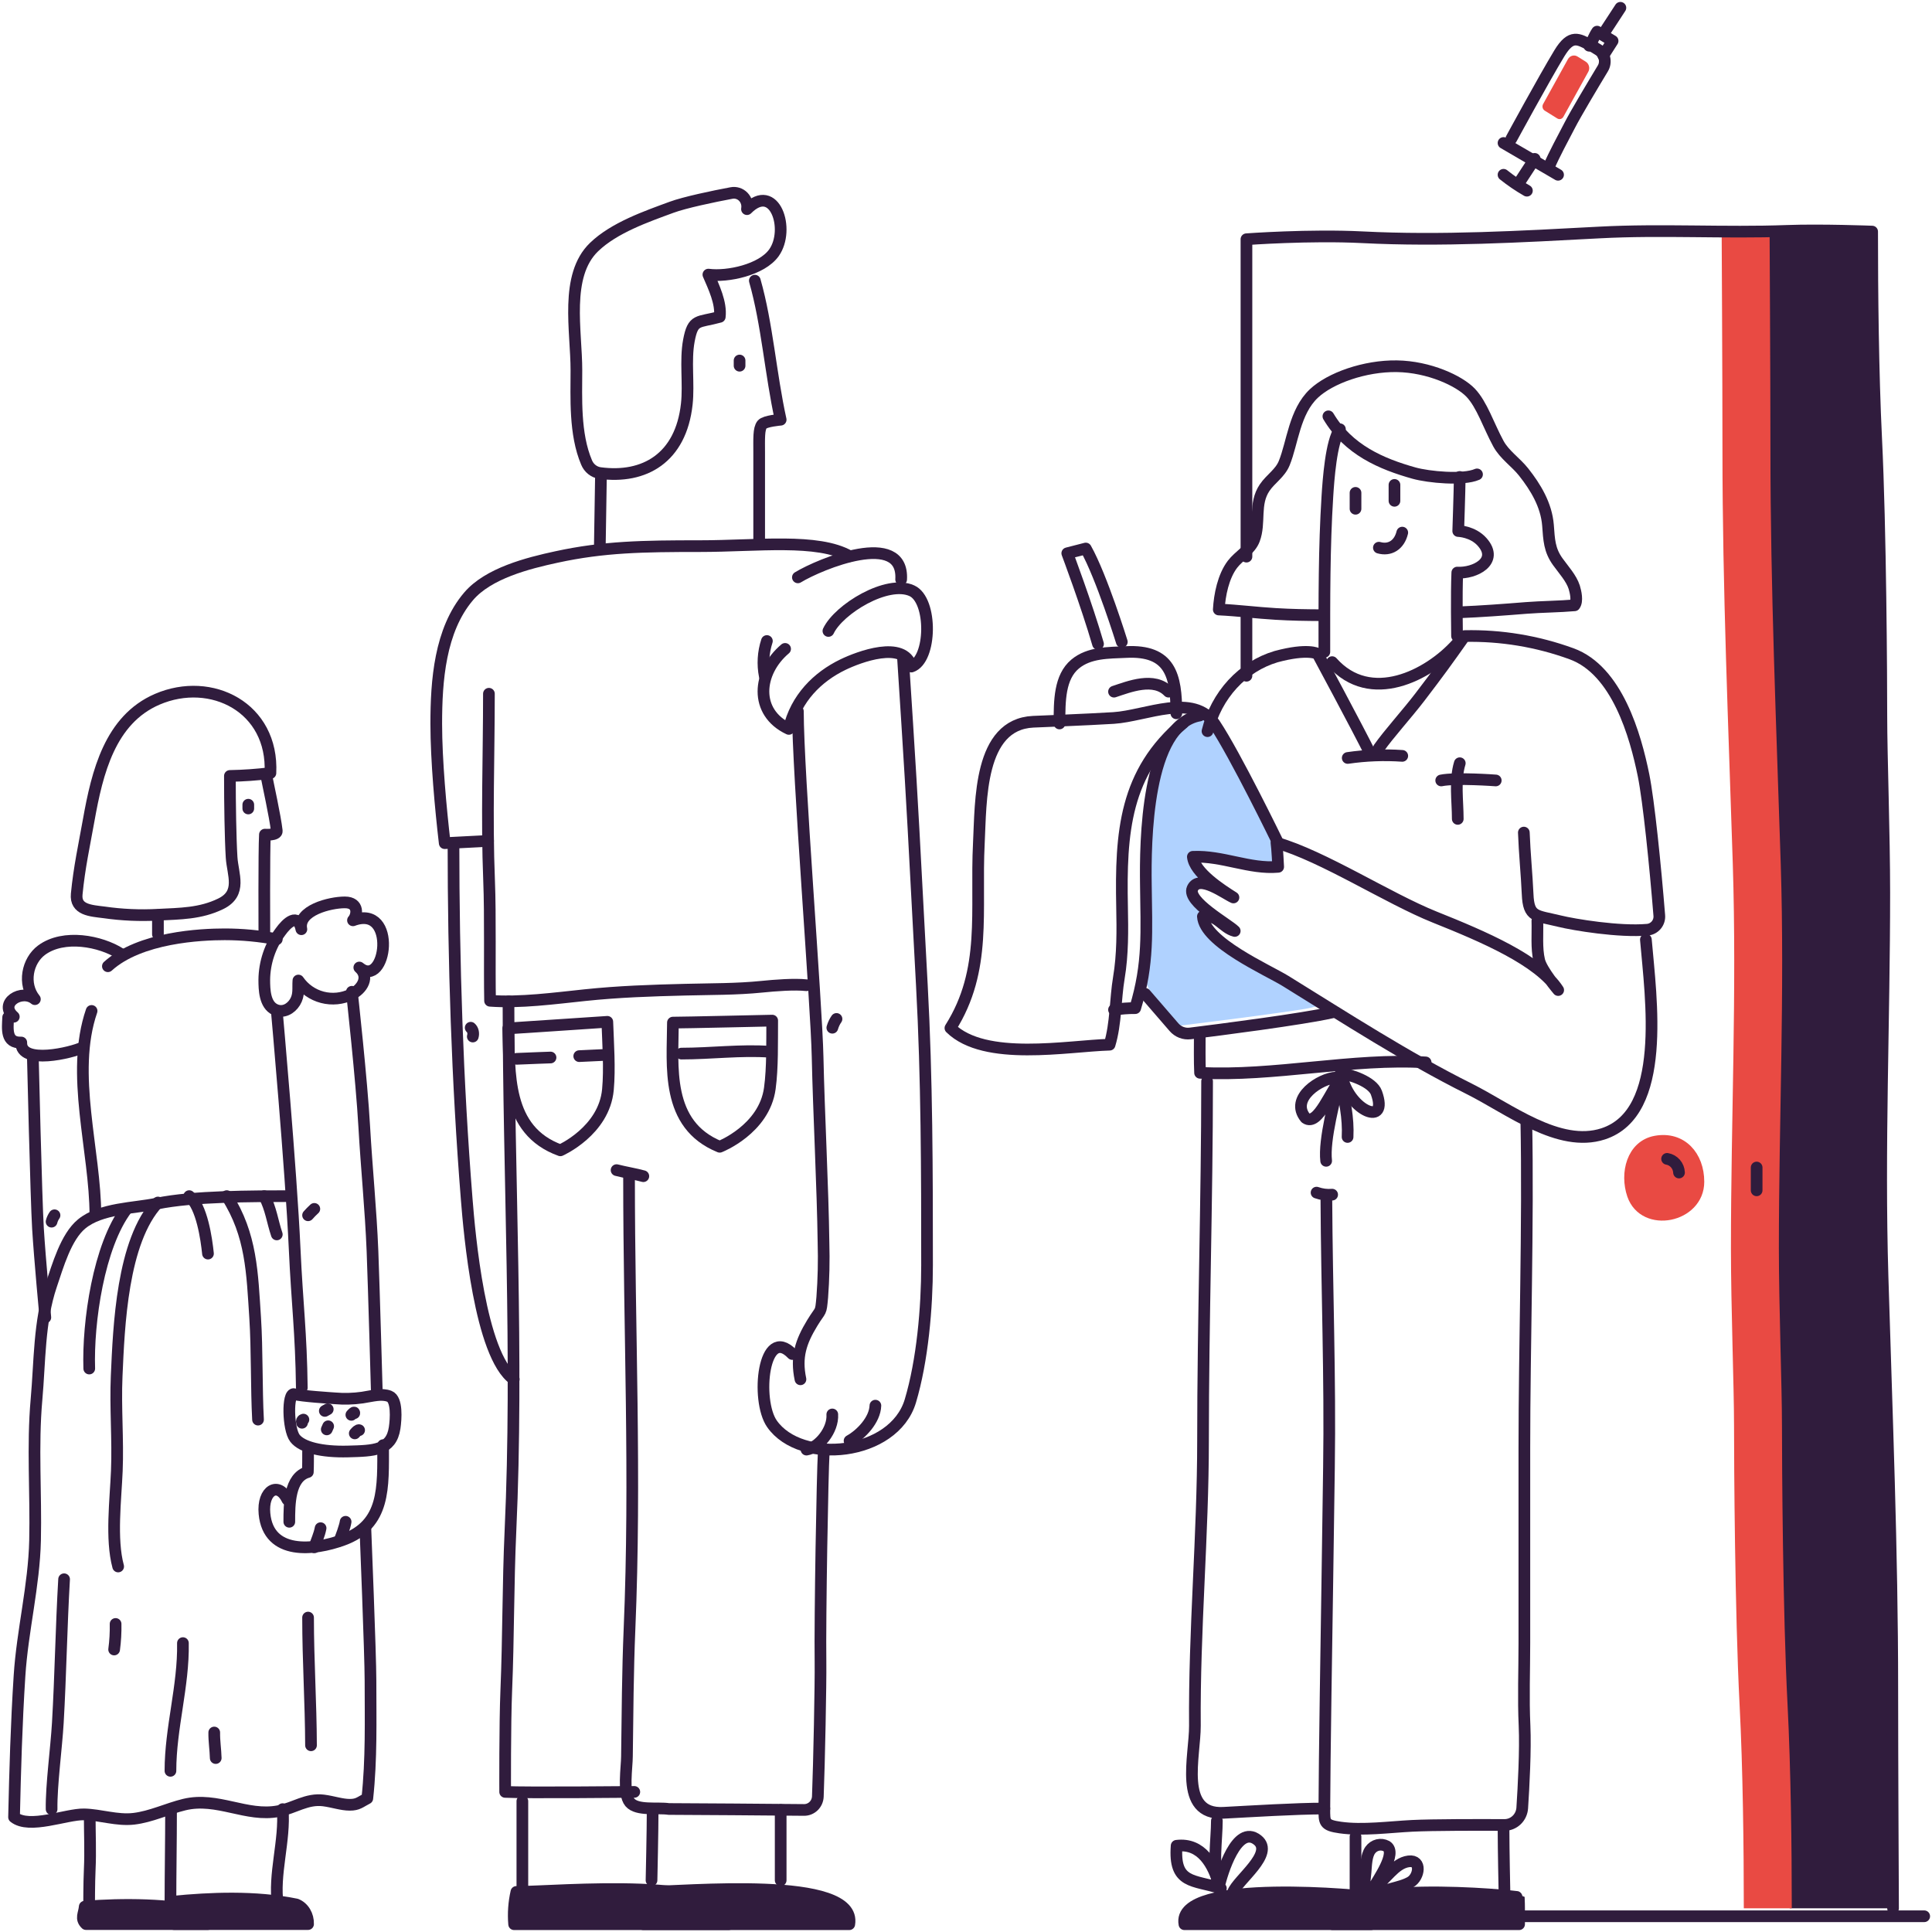<svg width="248" height="248" viewBox="0 0 248 248" fill="none" xmlns="http://www.w3.org/2000/svg">
<path d="M162.388 124.006C158.944 121.829 155.584 120.472 154.208 116.361C154.148 116.184 154.11 116 154.095 115.813C153.985 115.783 152.76 114.438 152.798 113.655C152.681 113.34 154.185 112.846 154.102 112.515C153.962 111.96 152.847 110.19 153.15 109.665C153.15 109.521 155.07 109.441 155.686 109.578C158.252 110.163 160.717 110.839 163.552 111.026C163.442 110.691 164.274 109.943 164.228 109.593C163.964 107.518 162.663 105.493 161.787 103.623C159.977 99.722 157.869 95.968 155.482 92.394C154.537 91.992 153.686 91.551 152.904 92.113C148.856 95.024 148.792 100.074 147.877 104.653C147.835 104.71 147.363 108.575 147.499 110.383C147.589 112.364 147.526 114.348 147.31 116.319C147.291 116.52 147 125.644 147 125.644C147.127 126.236 147.36 126.8 147.688 127.308C149.578 130.516 151.468 131.656 151.468 131.656C155.327 131.181 163.703 130.136 167.573 129.497C168.416 129.357 169.497 129.091 170 128.669C167.577 127.373 164.697 125.469 162.388 124.006Z" fill="#B0D2FF"/>
<path d="M242.901 216.709C242.901 199.073 242.166 181.452 241.629 163.826C241.126 147.282 241.857 131.1 241.857 114.612C241.857 107.069 241.476 96.899 241.476 91.975C241.476 87.05 241.381 67.993 240.794 56.221C240.379 47.887 240.272 37.408 240.272 29.727C240.272 29.727 233.667 29.472 229.175 29.636C228.451 29.659 227.728 29.678 227 29.693V30.109C227 30.109 227.103 49.067 227.103 58.358C227.103 75.991 227.834 93.616 228.371 111.241C228.874 127.786 228.143 143.968 228.143 160.452C228.143 167.999 228.524 178.165 228.524 183.093C228.524 188.021 228.623 207.07 229.21 218.843C229.621 227.177 229.731 237.274 229.731 244.958H243C243 244.958 242.901 225.982 242.901 216.709Z" fill="#301C3D"/>
<path d="M227.153 29.581C227.153 29.581 227.261 48.585 227.261 57.899C227.261 75.576 228.023 93.244 228.583 110.912C229.107 127.498 228.344 143.72 228.344 160.244C228.344 167.81 228.741 178.001 228.741 182.941C228.741 187.881 228.845 206.977 229.456 218.779C229.885 227.133 230 237.255 230 244.959H223.843C223.843 237.255 223.731 227.133 223.299 218.779C222.691 206.977 222.588 187.878 222.588 182.941C222.588 178.004 222.191 167.81 222.191 160.244C222.191 143.72 222.953 127.498 222.429 110.912C221.869 93.244 221.103 75.576 221.103 57.899C221.103 48.6 221 29.581 221 29.581H227.153Z" fill="#E94A43"/>
<path d="M154.008 132.676C154.008 134.124 153.974 136.295 154.046 137.71C163.462 138.217 173.742 135.785 183 136.375" stroke="#301C3D" stroke-width="1.5" stroke-linecap="round" stroke-linejoin="round"/>
<path d="M171.528 138.32C169.533 138.39 165.484 140.972 167.592 143.515C169.201 144.646 170.844 139.837 172.283 138.32C173.363 142.659 178.289 144.7 176.68 140.264C176.17 138.861 173.307 137.908 172.083 137.78C171.376 141.096 169.915 146.256 170.232 149.008" stroke="#301C3D" stroke-width="1.5" stroke-linecap="round" stroke-linejoin="round"/>
<path d="M172.981 145.946C173.104 143.592 172.608 140.989 172 138.801" stroke="#301C3D" stroke-width="1.5" stroke-linecap="round" stroke-linejoin="round"/>
<path d="M154.948 138.801C154.948 154.15 154.426 169.519 154.426 184.911C154.426 197.143 153.284 209.237 153.383 221.514C153.413 225.369 151.209 233.013 157.054 232.7C160.618 232.513 166.39 232.151 170 232.151" stroke="#301C3D" stroke-width="1.5" stroke-linecap="round" stroke-linejoin="round"/>
<path d="M169 153.091C169.648 153.321 170.325 153.409 171 153.351" stroke="#301C3D" stroke-width="1.5" stroke-linecap="round" stroke-linejoin="round"/>
<path d="M170.259 153.95C170.319 165.474 170.765 176.819 170.592 188.37C170.446 198.128 170.323 207.893 170.161 217.613C170.083 222.346 170 230.425 170 232.177C170 233.928 169.944 234.296 172.043 234.591C174.9 234.997 178.382 234.518 181.283 234.373C183.926 234.242 189.905 234.246 193.114 234.262C193.694 234.264 194.253 234.041 194.677 233.637C195.102 233.234 195.361 232.68 195.401 232.088C195.58 229.341 195.835 224.623 195.697 221.537C195.532 218.008 195.674 214.432 195.674 210.898V185.883C195.674 172.76 196.188 157.023 195.925 143.905" stroke="#301C3D" stroke-width="1.5" stroke-linecap="round" stroke-linejoin="round"/>
<path d="M197.343 118.215C197.396 119.881 197.205 121.694 197.579 123.279C197.894 124.597 200.016 127.087 200.016 127.087C197.579 123.279 190.405 120.217 184.162 117.72C178.174 115.319 169.888 109.914 163.851 108.178C163.963 108.909 164.072 111.271 164.072 111.271C160.393 111.6 156.912 109.806 153.121 109.984C153.32 112.01 156.796 114.236 158.331 115.203C157.287 114.755 153.915 112.172 153.073 114.043C152.324 115.717 157.597 118.601 158.495 119.502C156.969 119.115 156.145 117.248 154.409 117.642C154.588 120.944 162.71 124.497 165.026 125.927C172.702 130.671 180.528 135.739 188.56 139.752C193.762 142.35 200.079 147.391 205.776 145.551C214.043 142.868 211.921 128.173 211.273 120.619" stroke="#301C3D" stroke-width="1.5" stroke-linecap="round" stroke-linejoin="round"/>
<path d="M195.607 106.874C195.704 109.523 195.983 112.297 196.092 114.764C196.216 117.791 197.153 117.499 200.182 118.241C202.063 118.703 207.862 119.664 211.47 119.342C211.913 119.302 212.321 119.087 212.607 118.744C212.892 118.402 213.032 117.96 212.994 117.515C212.482 111.15 211.636 102.788 210.97 99.511C209.939 94.433 207.583 86.041 201.721 83.918C197.327 82.318 192.678 81.548 188.006 81.648C185.714 84.898 184.683 86.313 182.268 89.476C180.642 91.603 178.268 94.218 177 96.026" stroke="#301C3D" stroke-width="1.5" stroke-linecap="round" stroke-linejoin="round"/>
<path d="M185 100.182C186.859 99.8 192 100.182 192 100.182" stroke="#301C3D" stroke-width="1.5" stroke-linecap="round" stroke-linejoin="round"/>
<path d="M187.383 97.971C186.715 100.152 187.124 102.803 187.124 105.116" stroke="#301C3D" stroke-width="1.5" stroke-linecap="round" stroke-linejoin="round"/>
<path d="M180 97.027C177.664 96.867 175.319 96.957 173 97.295" stroke="#301C3D" stroke-width="1.5" stroke-linecap="round" stroke-linejoin="round"/>
<path d="M176 96.95C174.158 93.251 169.129 83.922 169.129 83.922C169.129 83.922 167.891 83.183 163.798 84.291C161.685 84.919 159.761 86.132 158.217 87.81C156.674 89.488 155.565 91.571 155 93.854" stroke="#301C3D" stroke-width="1.5" stroke-linecap="round" stroke-linejoin="round"/>
<path d="M171 84.993C175.92 90.532 183.348 86.717 187 82.66" stroke="#301C3D" stroke-width="1.5" stroke-linecap="round" stroke-linejoin="round"/>
<path d="M187.379 61.224C187.359 63.095 187.185 68.166 187.185 68.166C187.185 68.166 189.053 68.207 190.261 69.577C192.46 72.07 189.26 73.634 187.065 73.499C186.942 76.276 187.032 81.639 187.032 81.639" stroke="#301C3D" stroke-width="1.5" stroke-linecap="round" stroke-linejoin="round"/>
<path d="M170 83.68C170 76.976 169.97 70.34 170.389 63.716C170.519 61.671 170.864 56.616 172 55.1" stroke="#301C3D" stroke-width="1.5" stroke-linecap="round" stroke-linejoin="round"/>
<path d="M174 65.307V63.266" stroke="#301C3D" stroke-width="1.5" stroke-linecap="round" stroke-linejoin="round"/>
<path d="M179 64.286V62.245" stroke="#301C3D" stroke-width="1.5" stroke-linecap="round" stroke-linejoin="round"/>
<path d="M177 70.304C178.386 70.7 179.61 69.981 180 68.369" stroke="#301C3D" stroke-width="1.5" stroke-linecap="round" stroke-linejoin="round"/>
<path d="M164 108.072C164 108.072 158.604 96.957 155.906 92.913C153.209 88.87 147.121 91.898 142.955 92.164C139.928 92.357 132.621 92.647 132.621 92.647C125.64 92.979 125.92 102.866 125.651 108.212C125.212 116.936 126.734 124.475 122 131.964C126.412 136.305 137.059 134.254 142.432 134.1C143.254 131.396 143.159 128.276 143.624 125.502C144.124 122.536 144.094 119.42 144.033 116.419C143.84 106.817 144.37 99.135 151.899 92.805" stroke="#301C3D" stroke-width="1.5" stroke-linecap="round" stroke-linejoin="round"/>
<path d="M171 129.961C167.173 130.825 156.443 132.204 152.774 132.659C152.389 132.706 151.999 132.658 151.637 132.517C151.275 132.376 150.951 132.147 150.695 131.849L147 127.573" stroke="#301C3D" stroke-width="1.5" stroke-linecap="round" stroke-linejoin="round"/>
<path d="M154 91.846C147.124 93.032 147.011 108.109 147.089 113.559C147.151 119.529 147.477 123.636 145.718 129.41C144.808 129.403 143.899 129.471 143 129.614" stroke="#301C3D" stroke-width="1.5" stroke-linecap="round" stroke-linejoin="round"/>
<path d="M136 92.867C136 89.966 136 86.919 138.009 85.238C139.818 83.733 142.303 83.802 144.535 83.698C150.233 83.406 151 86.704 151 91.563" stroke="#301C3D" stroke-width="1.5" stroke-linecap="round" stroke-linejoin="round"/>
<path d="M140.946 82.66C139.479 77.604 137 71.021 137 71.021L139.376 70.411C141.411 74.028 144 82.397 144 82.397" stroke="#301C3D" stroke-width="1.5" stroke-linecap="round" stroke-linejoin="round"/>
<path d="M143 88.784C144.96 88.137 148.139 86.853 150 88.784" stroke="#301C3D" stroke-width="1.5" stroke-linecap="round" stroke-linejoin="round"/>
<path d="M156.202 233.73C156.202 236.106 155.606 239.914 156.461 241.896" stroke="#301C3D" stroke-width="1.5" stroke-linecap="round" stroke-linejoin="round"/>
<path d="M174 235.772V243.938" stroke="#301C3D" stroke-width="1.5" stroke-linecap="round" stroke-linejoin="round"/>
<path d="M193 234.751C193 237.352 193.12 242.917 193.12 242.917" stroke="#301C3D" stroke-width="1.5" stroke-linecap="round" stroke-linejoin="round"/>
<path d="M194.959 243.544C195.016 244.672 194.997 245.864 194.997 247H171.039C169.879 240.874 194.951 243.424 194.959 243.544Z" fill="#301C3D" stroke="#301C3D" stroke-width="1.5" stroke-linecap="round" stroke-linejoin="round"/>
<path d="M175.959 243.544C176.016 244.672 175.997 245.864 175.997 247H152.039C150.879 240.874 175.951 243.424 175.959 243.544Z" fill="#301C3D" stroke="#301C3D" stroke-width="1.5" stroke-linecap="round" stroke-linejoin="round"/>
<path d="M175 243.938C175 242.765 175.191 241.46 175.29 240.295C175.368 239.411 175.375 238.22 175.885 237.495C176.12 237.164 176.46 236.931 176.844 236.838C177.228 236.744 177.632 236.796 177.983 236.985C179.366 237.857 176.808 241.367 176.341 242.284C177.863 241.386 178.97 239.159 180.828 238.93C182.537 238.719 182.162 240.942 181.072 241.582C179.657 242.418 177.533 242.407 176.369 243.49" stroke="#301C3D" stroke-width="1.5" stroke-linecap="round" stroke-linejoin="round"/>
<path d="M158.268 242.917C158.893 241.277 163.618 237.937 161.422 236.194C158.746 234.069 156.83 240.586 156.501 242.027C155.781 239.345 154.229 236.533 151.038 236.932C150.659 241.875 153.188 241.266 156.716 242.396" stroke="#301C3D" stroke-width="1.5" stroke-linecap="round" stroke-linejoin="round"/>
<path d="M160 78.577V86.743" stroke="#301C3D" stroke-width="1.5" stroke-linecap="round" stroke-linejoin="round"/>
<path d="M243 244.958C243 244.958 242.903 225.997 242.903 216.709C242.903 199.073 242.179 181.452 241.65 163.826C241.155 147.282 241.875 131.1 241.875 114.612C241.875 107.069 241.5 96.899 241.5 91.975C241.5 87.05 241.407 67.993 240.829 56.221C240.421 47.887 240.316 37.408 240.316 29.727C240.316 29.727 233.815 29.472 229.395 29.636C221.349 29.934 213.341 29.418 205.337 29.842C195.308 30.377 184.969 30.968 174.921 30.457C168.117 30.109 160 30.709 160 30.709V71.452" stroke="#301C3D" stroke-width="1.5" stroke-linecap="round" stroke-linejoin="round"/>
<path d="M195 245.979H247" stroke="#301C3D" stroke-width="1.5" stroke-linecap="round" stroke-linejoin="round"/>
<path d="M200 22.436L193 18.353" stroke="#301C3D" stroke-width="1.5" stroke-linecap="round" stroke-linejoin="round"/>
<path d="M194 17.816C194 17.816 198.195 10.097 200.16 6.856C201.687 4.335 202.6 5.01 204.19 5.805C204.4 5.912 204.797 6.156 205.209 6.415C205.396 6.533 205.558 6.689 205.686 6.872C205.815 7.056 205.906 7.264 205.956 7.485C206.006 7.706 206.013 7.934 205.977 8.158C205.941 8.381 205.863 8.595 205.746 8.787C204.503 10.847 202.287 14.549 201.481 16.114C200.595 17.828 199.524 19.777 198.824 21.415" stroke="#301C3D" stroke-width="1.5" stroke-linecap="round" stroke-linejoin="round"/>
<path d="M204 5.869C204.377 5.417 204.588 4.695 205.013 4.062L207 5.255L205.808 7.125" stroke="#301C3D" stroke-width="1.5" stroke-linecap="round" stroke-linejoin="round"/>
<path d="M206 4.062L208 1" stroke="#301C3D" stroke-width="1.5" stroke-linecap="round" stroke-linejoin="round"/>
<path d="M193 22.436C193.953 23.197 194.956 23.879 196 24.477" stroke="#301C3D" stroke-width="1.5" stroke-linecap="round" stroke-linejoin="round"/>
<path d="M195 23.456L197 20.394" stroke="#301C3D" stroke-width="1.5" stroke-linecap="round" stroke-linejoin="round"/>
<path d="M200.334 15.273C200.483 15.229 200.61 15.126 200.688 14.984L203.875 9.222C203.935 9.115 203.975 8.996 203.991 8.872C204.008 8.748 204.001 8.623 203.97 8.502C203.911 8.259 203.763 8.05 203.56 7.921L202.498 7.257C202.396 7.193 202.284 7.151 202.167 7.134C202.051 7.116 201.932 7.124 201.818 7.156C201.588 7.219 201.391 7.375 201.269 7.591L198.083 13.354C198.043 13.425 198.017 13.503 198.006 13.585C197.995 13.666 197.999 13.75 198.019 13.83C198.061 13.987 198.159 14.121 198.291 14.205L199.881 15.194C199.948 15.239 200.022 15.269 200.1 15.282C200.178 15.296 200.258 15.293 200.334 15.273Z" fill="#E94A43"/>
<path d="M218.016 151.699C218.016 156.239 211.072 157.637 209.601 153.358C208.667 150.633 209.526 147.072 212.546 146.534C215.848 145.941 218.016 148.425 218.016 151.699Z" fill="#E94A43" stroke="#E94A43" stroke-width="1.5" stroke-linecap="round" stroke-linejoin="round"/>
<path d="M213.995 148.757C214.409 148.827 214.787 149.039 215.065 149.358C215.344 149.677 215.507 150.084 215.526 150.511" stroke="#301C3D" stroke-width="1.5" stroke-linecap="round" stroke-linejoin="round"/>
<path d="M225.49 152.796V149.869" stroke="#301C3D" stroke-width="1.5" stroke-linecap="round" stroke-linejoin="round"/>
<path d="M29.729 110.049C29.865 112.241 31.111 114.663 28.328 116.02C25.724 117.289 23.113 117.274 20.284 117.42C17.971 117.547 15.652 117.445 13.359 117.115C11.638 116.901 9.647 116.809 9.847 114.767C10.174 111.376 10.818 108.46 11.387 105.274C12.479 99.16 14.11 92.379 20.19 89.759C27.106 86.784 35.123 90.81 34.712 99.236C32.986 99.449 31.25 99.572 29.511 99.603C29.511 103.217 29.581 107.65 29.729 110.049Z" stroke="#301C3D" stroke-width="1.5" stroke-linecap="round" stroke-linejoin="round"/>
<path d="M34.168 99.44C34.358 100.493 35.321 104.792 35.528 106.65C35.597 107.26 34.006 107.138 34.006 107.138C33.885 109.177 33.933 119.932 33.933 119.932" stroke="#301C3D" stroke-width="1.5" stroke-linecap="round" stroke-linejoin="round"/>
<path d="M20.273 119.932V117.473" stroke="#301C3D" stroke-width="1.5" stroke-linecap="round" stroke-linejoin="round"/>
<path d="M35.347 129.612L35.314 129.597C33.969 128.975 33.927 127.012 33.924 125.777C33.947 123.556 34.671 121.399 35.994 119.614C36.828 118.446 38.248 117.126 38.686 119.279C38.188 116.848 42.382 115.834 44.262 115.834C46.142 115.834 45.861 117.543 45.31 118.135C51.076 115.988 49.584 127.088 46.123 124.195C47.474 125.379 46.51 126.979 45.105 127.643C43.946 128.21 42.622 128.342 41.373 128.016C40.125 127.689 39.035 126.926 38.303 125.865C38.227 126.867 38.439 127.701 37.861 128.646C37.324 129.509 36.344 130.053 35.347 129.612Z" stroke="#301C3D" stroke-width="1.5" stroke-linecap="round" stroke-linejoin="round"/>
<path d="M15.454 122.419C12.912 120.796 8.191 119.875 5.352 121.955C3.494 123.321 2.89 126.316 4.478 128.258C2.831 126.876 -0.262 128.768 1.772 130.513C1.543 130.513 1.28 130.582 1.048 130.585C0.983 132.086 0.717 133.905 2.732 133.821C2.624 136.75 9.284 135.105 10.578 134.469" stroke="#301C3D" stroke-width="1.5" stroke-linecap="round" stroke-linejoin="round"/>
<path d="M12.243 155.998C12.243 147.758 8.98 137.832 11.756 129.768" stroke="#301C3D" stroke-width="1.5" stroke-linecap="round" stroke-linejoin="round"/>
<path d="M13.849 124.031C17.96 120.293 25.812 119.932 28.85 119.932C31.094 119.934 33.333 120.146 35.53 120.564" stroke="#301C3D" stroke-width="1.5" stroke-linecap="round" stroke-linejoin="round"/>
<path d="M37.221 153.539C32.321 153.558 24.881 153.524 20.129 154.5C17.2 155.114 12.967 155.071 10.493 157.101C8.458 158.771 7.421 162.49 6.569 165.001C5.002 169.629 5.12 174.848 4.686 179.645C4.15 185.629 4.638 191.718 4.501 197.73C4.371 203.539 2.879 209.305 2.506 215.099C2.106 221.308 1.942 227.252 1.803 233.258C3.765 234.833 8.501 232.856 10.796 232.902C12.867 232.942 15.014 233.716 17.164 233.467C19.401 233.206 21.497 232.168 23.655 231.646C27.901 230.621 31.639 233.28 35.748 232.488C37.758 232.104 39.386 230.836 41.536 231.115C42.749 231.272 43.85 231.671 44.902 231.671C45.954 231.671 46.218 231.324 47.149 230.845C47.697 225.868 47.561 220.768 47.558 215.701C47.558 212.465 46.903 196.244 46.903 196.244" stroke="#301C3D" stroke-width="1.5" stroke-linecap="round" stroke-linejoin="round"/>
<path d="M16.258 155.179C12.665 159.916 11.262 169.736 11.457 175.671" stroke="#301C3D" stroke-width="1.5" stroke-linecap="round" stroke-linejoin="round"/>
<path d="M20.273 154.359C15.667 159.316 15.259 170.237 14.975 176.643C14.797 180.727 15.162 184.774 14.996 188.815C14.845 192.488 14.213 197.566 15.168 201.081" stroke="#301C3D" stroke-width="1.5" stroke-linecap="round" stroke-linejoin="round"/>
<path d="M14.838 208.458C14.859 209.554 14.797 210.65 14.651 211.737" stroke="#301C3D" stroke-width="1.5" stroke-linecap="round" stroke-linejoin="round"/>
<path d="M24.288 153.539C25.912 154.849 26.505 159.045 26.697 160.916" stroke="#301C3D" stroke-width="1.5" stroke-linecap="round" stroke-linejoin="round"/>
<path d="M29.105 153.539C32.294 158.525 32.375 163.406 32.754 169.166C33.014 173.149 32.907 178.257 33.121 182.228" stroke="#301C3D" stroke-width="1.5" stroke-linecap="round" stroke-linejoin="round"/>
<path d="M33.924 153.539C34.776 155.108 34.979 156.849 35.53 158.457" stroke="#301C3D" stroke-width="1.5" stroke-linecap="round" stroke-linejoin="round"/>
<path d="M39.922 224.032C39.903 218.548 39.545 213.126 39.545 207.639" stroke="#301C3D" stroke-width="1.5" stroke-linecap="round" stroke-linejoin="round"/>
<path d="M21.879 227.311C21.879 221.791 23.58 216.418 23.481 210.917" stroke="#301C3D" stroke-width="1.5" stroke-linecap="round" stroke-linejoin="round"/>
<path d="M27.691 225.672C27.664 224.578 27.483 223.496 27.501 222.393" stroke="#301C3D" stroke-width="1.5" stroke-linecap="round" stroke-linejoin="round"/>
<path d="M35.53 129.768C35.53 129.768 37.359 150.109 37.823 160.324C38.148 167.418 38.656 171.051 38.742 178.13" stroke="#301C3D" stroke-width="1.5" stroke-linecap="round" stroke-linejoin="round"/>
<path d="M45.166 127.309C45.166 127.309 46.434 138.744 46.754 144.588C47.056 149.927 47.602 155.279 47.814 160.605C47.992 165.179 48.378 178.95 48.378 178.95" stroke="#301C3D" stroke-width="1.5" stroke-linecap="round" stroke-linejoin="round"/>
<path d="M49.178 185.507C49.178 190.966 49.482 195.68 44.042 197.665C40.302 199.033 34.452 199.681 33.95 194.299C33.667 191.262 35.747 190.125 36.89 192.495" stroke="#301C3D" stroke-width="1.5" stroke-linecap="round" stroke-linejoin="round"/>
<path d="M37.136 195.343C37.136 193.123 37.136 189.635 39.515 188.956C39.554 188.09 39.542 187.202 39.545 186.327" stroke="#301C3D" stroke-width="1.5" stroke-linecap="round" stroke-linejoin="round"/>
<path d="M41.152 196.163C40.985 197.038 40.621 197.795 40.349 198.622" stroke="#301C3D" stroke-width="1.5" stroke-linecap="round" stroke-linejoin="round"/>
<path d="M44.364 195.343C44.29 195.911 43.773 197.322 43.56 197.802" stroke="#301C3D" stroke-width="1.5" stroke-linecap="round" stroke-linejoin="round"/>
<path d="M4.212 135.506C4.212 135.506 4.642 153.841 4.875 157.705C5.109 161.568 5.818 169.113 5.818 169.113" stroke="#301C3D" stroke-width="1.5" stroke-linecap="round" stroke-linejoin="round"/>
<path d="M40.348 155.179C40.062 155.441 39.794 155.714 39.545 155.998" stroke="#301C3D" stroke-width="1.5" stroke-linecap="round" stroke-linejoin="round"/>
<path d="M6.998 155.998C6.824 156.244 6.696 156.522 6.621 156.818" stroke="#301C3D" stroke-width="1.5" stroke-linecap="round" stroke-linejoin="round"/>
<path d="M11.518 233.049C11.518 235.451 11.629 237.578 11.518 239.98C11.437 241.738 11.44 244.524 11.44 244.524" stroke="#301C3D" stroke-width="1.5" stroke-linecap="round" stroke-linejoin="round"/>
<path d="M21.957 232.229C21.957 236.66 21.879 240.09 21.879 244.524" stroke="#301C3D" stroke-width="1.5" stroke-linecap="round" stroke-linejoin="round"/>
<path d="M36.285 232.229C36.622 236.258 35.072 240.635 35.668 244.524" stroke="#301C3D" stroke-width="1.5" stroke-linecap="round" stroke-linejoin="round"/>
<path d="M11.04 246.983H26.688C26.716 246.505 26.682 246.026 26.586 245.555C21.894 244.382 15.716 244.363 10.877 244.749C10.794 245.673 10.296 246.283 11.04 246.983Z" fill="#301C3D" stroke="#301C3D" stroke-width="1.5" stroke-linecap="round" stroke-linejoin="round"/>
<path d="M22.321 246.983H39.544C39.561 246.431 39.423 245.887 39.149 245.432C38.875 244.978 38.48 244.637 38.024 244.461C32.734 243.379 26.973 243.644 22.142 244.112C22.053 245.281 21.503 246.073 22.321 246.983Z" fill="#301C3D" stroke="#301C3D" stroke-width="1.5" stroke-linecap="round" stroke-linejoin="round"/>
<path d="M8.227 202.72C7.866 208.876 7.778 215.037 7.422 221.168C7.237 224.354 6.576 229.195 6.624 232.229" stroke="#301C3D" stroke-width="1.5" stroke-linecap="round" stroke-linejoin="round"/>
<path d="M37.862 184.622C36.951 183.454 36.869 178.702 37.774 178.96C38.679 179.218 42.437 179.455 42.984 179.495C44.16 179.598 45.345 179.566 46.514 179.399C47.841 179.196 48.974 178.843 49.985 179.236C50.995 179.63 50.832 182.141 50.656 183.3C50.221 186.192 48.023 186.229 44.672 186.318C41.32 186.407 38.764 185.79 37.862 184.622Z" stroke="#301C3D" stroke-width="1.5" stroke-linecap="round" stroke-linejoin="round"/>
<path d="M38.769 182.631C38.699 182.404 38.769 182.271 38.946 182.228" stroke="#301C3D" stroke-width="1.5" stroke-linecap="round" stroke-linejoin="round"/>
<path d="M41.946 183.483L42.124 183.084" stroke="#301C3D" stroke-width="1.5" stroke-linecap="round" stroke-linejoin="round"/>
<path d="M41.696 181.111L42.07 180.902" stroke="#301C3D" stroke-width="1.5" stroke-linecap="round" stroke-linejoin="round"/>
<path d="M45.103 181.615C45.254 181.452 45.51 181.172 45.474 181.406" stroke="#301C3D" stroke-width="1.5" stroke-linecap="round" stroke-linejoin="round"/>
<path d="M45.54 183.996C45.76 183.735 45.986 183.529 46.097 183.584" stroke="#301C3D" stroke-width="1.5" stroke-linecap="round" stroke-linejoin="round"/>
<path d="M31.871 103.781V103.297" stroke="#301C3D" stroke-width="1.5" stroke-linecap="round" stroke-linejoin="round"/>
<path d="M98.442 82.284C97.965 83.741 97.872 85.294 98.173 86.796" stroke="#301C3D" stroke-width="1.5" stroke-linecap="round" stroke-linejoin="round"/>
<path d="M100.779 83.295C97.22 86.307 96.767 91.449 101.261 93.566C102.172 89.637 104.938 86.892 108.206 85.313C110.216 84.34 116.026 82.124 116.986 85.562C119.601 84.702 119.72 77.038 117.048 75.829C113.881 74.392 107.675 78.187 106.339 80.993" stroke="#301C3D" stroke-width="1.5" stroke-linecap="round" stroke-linejoin="round"/>
<path d="M102.421 74.113C105.27 72.379 116.049 67.933 115.675 74.386" stroke="#301C3D" stroke-width="1.5" stroke-linecap="round" stroke-linejoin="round"/>
<path d="M109.053 71.394C104.964 69.068 97.21 70.103 89.852 70.103C82.495 70.103 77.52 70.179 71.425 71.5C67.768 72.29 62.668 73.581 60.139 76.566C56.464 80.893 56 87.394 56 92.916C56 97.598 56.577 103.863 57.087 108.232L62.651 107.945" stroke="#301C3D" stroke-width="1.5" stroke-linecap="round" stroke-linejoin="round"/>
<path d="M62.76 89.053C62.76 97.103 62.459 104.991 62.781 113.02C62.964 117.53 62.822 124.232 62.906 128.464C66.731 128.754 71.237 128.144 75.078 127.743C79.4 127.287 83.601 127.146 87.973 127.039C91.317 126.954 94.527 126.992 97.779 126.664C99.505 126.489 101.959 126.297 103.527 126.467" stroke="#301C3D" stroke-width="1.5" stroke-linecap="round" stroke-linejoin="round"/>
<path d="M102.421 91.309C102.421 99.207 104.804 128.684 104.952 135.718C105.099 142.677 105.621 152.567 105.708 159.504C105.776 161.843 105.723 164.185 105.549 166.517C105.349 168.708 105.417 167.933 104.263 169.828C102.784 172.263 102.152 174.188 102.75 177.052" stroke="#301C3D" stroke-width="1.5" stroke-linecap="round" stroke-linejoin="round"/>
<path d="M115.918 84.54C115.918 84.54 116.897 99.425 117.259 106.343C117.61 113.056 117.969 119.773 118.336 126.492C118.988 138.491 119 150.418 119 162.4C119 167.91 118.405 174.661 116.856 179.841C114.736 186.915 102.816 188.084 99.094 182.769C96.975 179.735 97.982 169.952 101.703 173.809" stroke="#301C3D" stroke-width="1.5" stroke-linecap="round" stroke-linejoin="round"/>
<path d="M103.526 186.078C105.087 185.841 106.963 183.591 106.836 181.565" stroke="#301C3D" stroke-width="1.5" stroke-linecap="round" stroke-linejoin="round"/>
<path d="M109.053 184.949C110.562 184.115 112.307 182.245 112.369 180.437" stroke="#301C3D" stroke-width="1.5" stroke-linecap="round" stroke-linejoin="round"/>
<path d="M106.842 131.924C106.965 131.505 107.147 131.122 107.377 130.796" stroke="#301C3D" stroke-width="1.5" stroke-linecap="round" stroke-linejoin="round"/>
<path d="M58.211 108.232C58.211 123.45 58.704 138.825 59.909 153.941C60.25 158.246 61.603 173.947 65.948 177.052" stroke="#301C3D" stroke-width="1.5" stroke-linecap="round" stroke-linejoin="round"/>
<path d="M60.421 131.924C60.558 132.037 60.66 132.213 60.71 132.42C60.759 132.627 60.752 132.852 60.69 133.053" stroke="#301C3D" stroke-width="1.5" stroke-linecap="round" stroke-linejoin="round"/>
<path d="M65.272 128.54C65.272 150.957 66.553 174.12 65.524 196.513C65.212 203.326 65.272 210.231 64.986 217.031C64.807 221.326 64.845 230.017 64.845 230.017C67.406 230.152 81.421 230.017 81.421 230.017" stroke="#301C3D" stroke-width="1.5" stroke-linecap="round" stroke-linejoin="round"/>
<path d="M80.747 151.104C80.747 170.815 81.638 189.491 80.805 209.147C80.577 214.561 80.548 220.061 80.478 225.455C80.478 226.817 79.927 230.263 80.855 231.362C81.784 232.461 84.386 231.99 85.854 232.21C88.755 232.21 99.117 232.299 103.208 232.333C103.665 232.338 104.106 232.16 104.437 231.838C104.768 231.516 104.964 231.074 104.982 230.606C105.148 226.363 105.359 216.115 105.322 213.314C105.243 207.729 105.575 188.922 105.736 186.473" stroke="#301C3D" stroke-width="1.5" stroke-linecap="round" stroke-linejoin="round"/>
<path d="M83.777 232.333C83.777 234.88 83.632 241.359 83.632 241.359" stroke="#301C3D" stroke-width="1.5" stroke-linecap="round" stroke-linejoin="round"/>
<path d="M100.211 232.333V241.359" stroke="#301C3D" stroke-width="1.5" stroke-linecap="round" stroke-linejoin="round"/>
<path d="M67.053 231.205V242.487" stroke="#301C3D" stroke-width="1.5" stroke-linecap="round" stroke-linejoin="round"/>
<path d="M66.286 242.855C71.42 242.855 94.66 240.66 93.54 247H65.995C65.878 245.612 65.976 244.216 66.286 242.855Z" fill="#301C3D" stroke="#301C3D" stroke-width="1.5" stroke-linecap="round" stroke-linejoin="round"/>
<path d="M82.852 242.855C87.788 242.855 110.089 240.66 109.015 247H82.572C82.46 245.613 82.554 244.218 82.852 242.855Z" fill="#301C3D" stroke="#301C3D" stroke-width="1.5" stroke-linecap="round" stroke-linejoin="round"/>
<path d="M75.296 59.366C75.444 59.724 75.677 60.037 75.975 60.274C76.272 60.511 76.623 60.665 76.995 60.72C82.723 61.495 87.401 58.783 88.159 51.871C88.444 49.262 87.949 46.301 88.427 43.73C88.963 40.855 89.577 41.45 92.392 40.67C92.615 38.888 91.605 36.814 90.933 35.25C93.406 35.571 97.775 34.641 99.341 32.456C101.471 29.478 99.448 23.265 95.887 26.847V26.825C95.935 26.543 95.917 26.253 95.833 25.979C95.75 25.706 95.603 25.458 95.407 25.256C95.211 25.055 94.971 24.906 94.707 24.823C94.443 24.739 94.163 24.724 93.892 24.777C91.588 25.206 87.879 25.986 86.202 26.607C83.008 27.785 78.837 29.221 76.253 31.719C72.449 35.391 73.998 42.5 73.99 47.539C73.994 50.989 73.73 55.681 75.296 59.366Z" stroke="#301C3D" stroke-width="1.5" stroke-linecap="round" stroke-linejoin="round"/>
<path d="M77 69.874L77.145 60.848" stroke="#301C3D" stroke-width="1.5" stroke-linecap="round" stroke-linejoin="round"/>
<path d="M97.451 69.874V58.131C97.451 56.342 97.377 55.047 97.826 54.491C98.184 54.044 100.21 53.876 100.21 53.876C98.917 48.026 98.486 41.611 96.894 36.028" stroke="#301C3D" stroke-width="1.5" stroke-linecap="round" stroke-linejoin="round"/>
<path d="M77.957 131.165C77.804 131.165 66.562 131.938 65.239 132.01C65.455 137.572 64.825 145.101 71.932 147.661C71.932 147.661 77.547 145.182 78.036 139.873C78.289 137.183 78.053 133.893 77.957 131.165Z" stroke="#301C3D" stroke-width="1.5" stroke-linecap="round" stroke-linejoin="round"/>
<path d="M66.321 135.916C67.943 135.84 70.667 135.747 70.667 135.747" stroke="#301C3D" stroke-width="1.5" stroke-linecap="round" stroke-linejoin="round"/>
<path d="M74.355 135.569L77.394 135.426" stroke="#301C3D" stroke-width="1.5" stroke-linecap="round" stroke-linejoin="round"/>
<path d="M99.123 131.009C98.97 131.009 87.707 131.27 86.38 131.266C86.355 136.832 85.377 144.358 92.385 147.204C92.385 147.204 98.107 144.979 98.82 139.696C99.185 137.031 99.098 133.737 99.123 131.009Z" stroke="#301C3D" stroke-width="1.5" stroke-linecap="round" stroke-linejoin="round"/>
<path d="M87.471 135.245C91.203 135.245 95.18 134.742 98.783 135.008" stroke="#301C3D" stroke-width="1.5" stroke-linecap="round" stroke-linejoin="round"/>
<path d="M79.147 150.203C80.188 150.473 81.656 150.718 82.581 150.98" stroke="#301C3D" stroke-width="1.5" stroke-linecap="round" stroke-linejoin="round"/>
<path d="M94.935 46.944V46.277" stroke="#301C3D" stroke-width="1.5" stroke-linecap="round" stroke-linejoin="round"/>
<path d="M170.519 53.442C173.077 57.748 177.317 59.555 181.519 60.732C183.395 61.255 187.818 61.676 189.597 60.896" stroke="#301C3D" stroke-width="1.5" stroke-linecap="round" stroke-linejoin="round"/>
<path d="M187.26 78.602C190.171 78.484 193.019 78.27 195.923 78.037C197.742 77.891 200.305 77.865 202.117 77.7C202.533 77.158 202.252 75.962 202.076 75.381C201.7 74.212 200.706 73.138 199.975 72.122C198.872 70.594 198.849 69.29 198.706 67.411C198.496 64.805 197.112 62.535 195.585 60.602C194.576 59.322 193.12 58.386 192.336 56.941C191.064 54.595 190.231 51.936 188.779 50.412C187.327 48.887 183.436 47.072 179.306 47.011C175.175 46.95 170.748 48.539 168.658 50.507C166.159 52.865 165.926 56.808 164.846 59.456C164.313 60.762 163.105 61.458 162.332 62.6C160.925 64.675 161.814 67.094 160.989 69.268C160.482 70.605 159.046 71.331 158.205 72.435C157.023 73.994 156.554 76.374 156.449 78.239C158.892 78.354 161.327 78.667 163.739 78.808C165.833 78.934 167.547 78.957 169.637 78.969" stroke="#301C3D" stroke-width="1.5" stroke-linecap="round" stroke-linejoin="round"/>
</svg>
